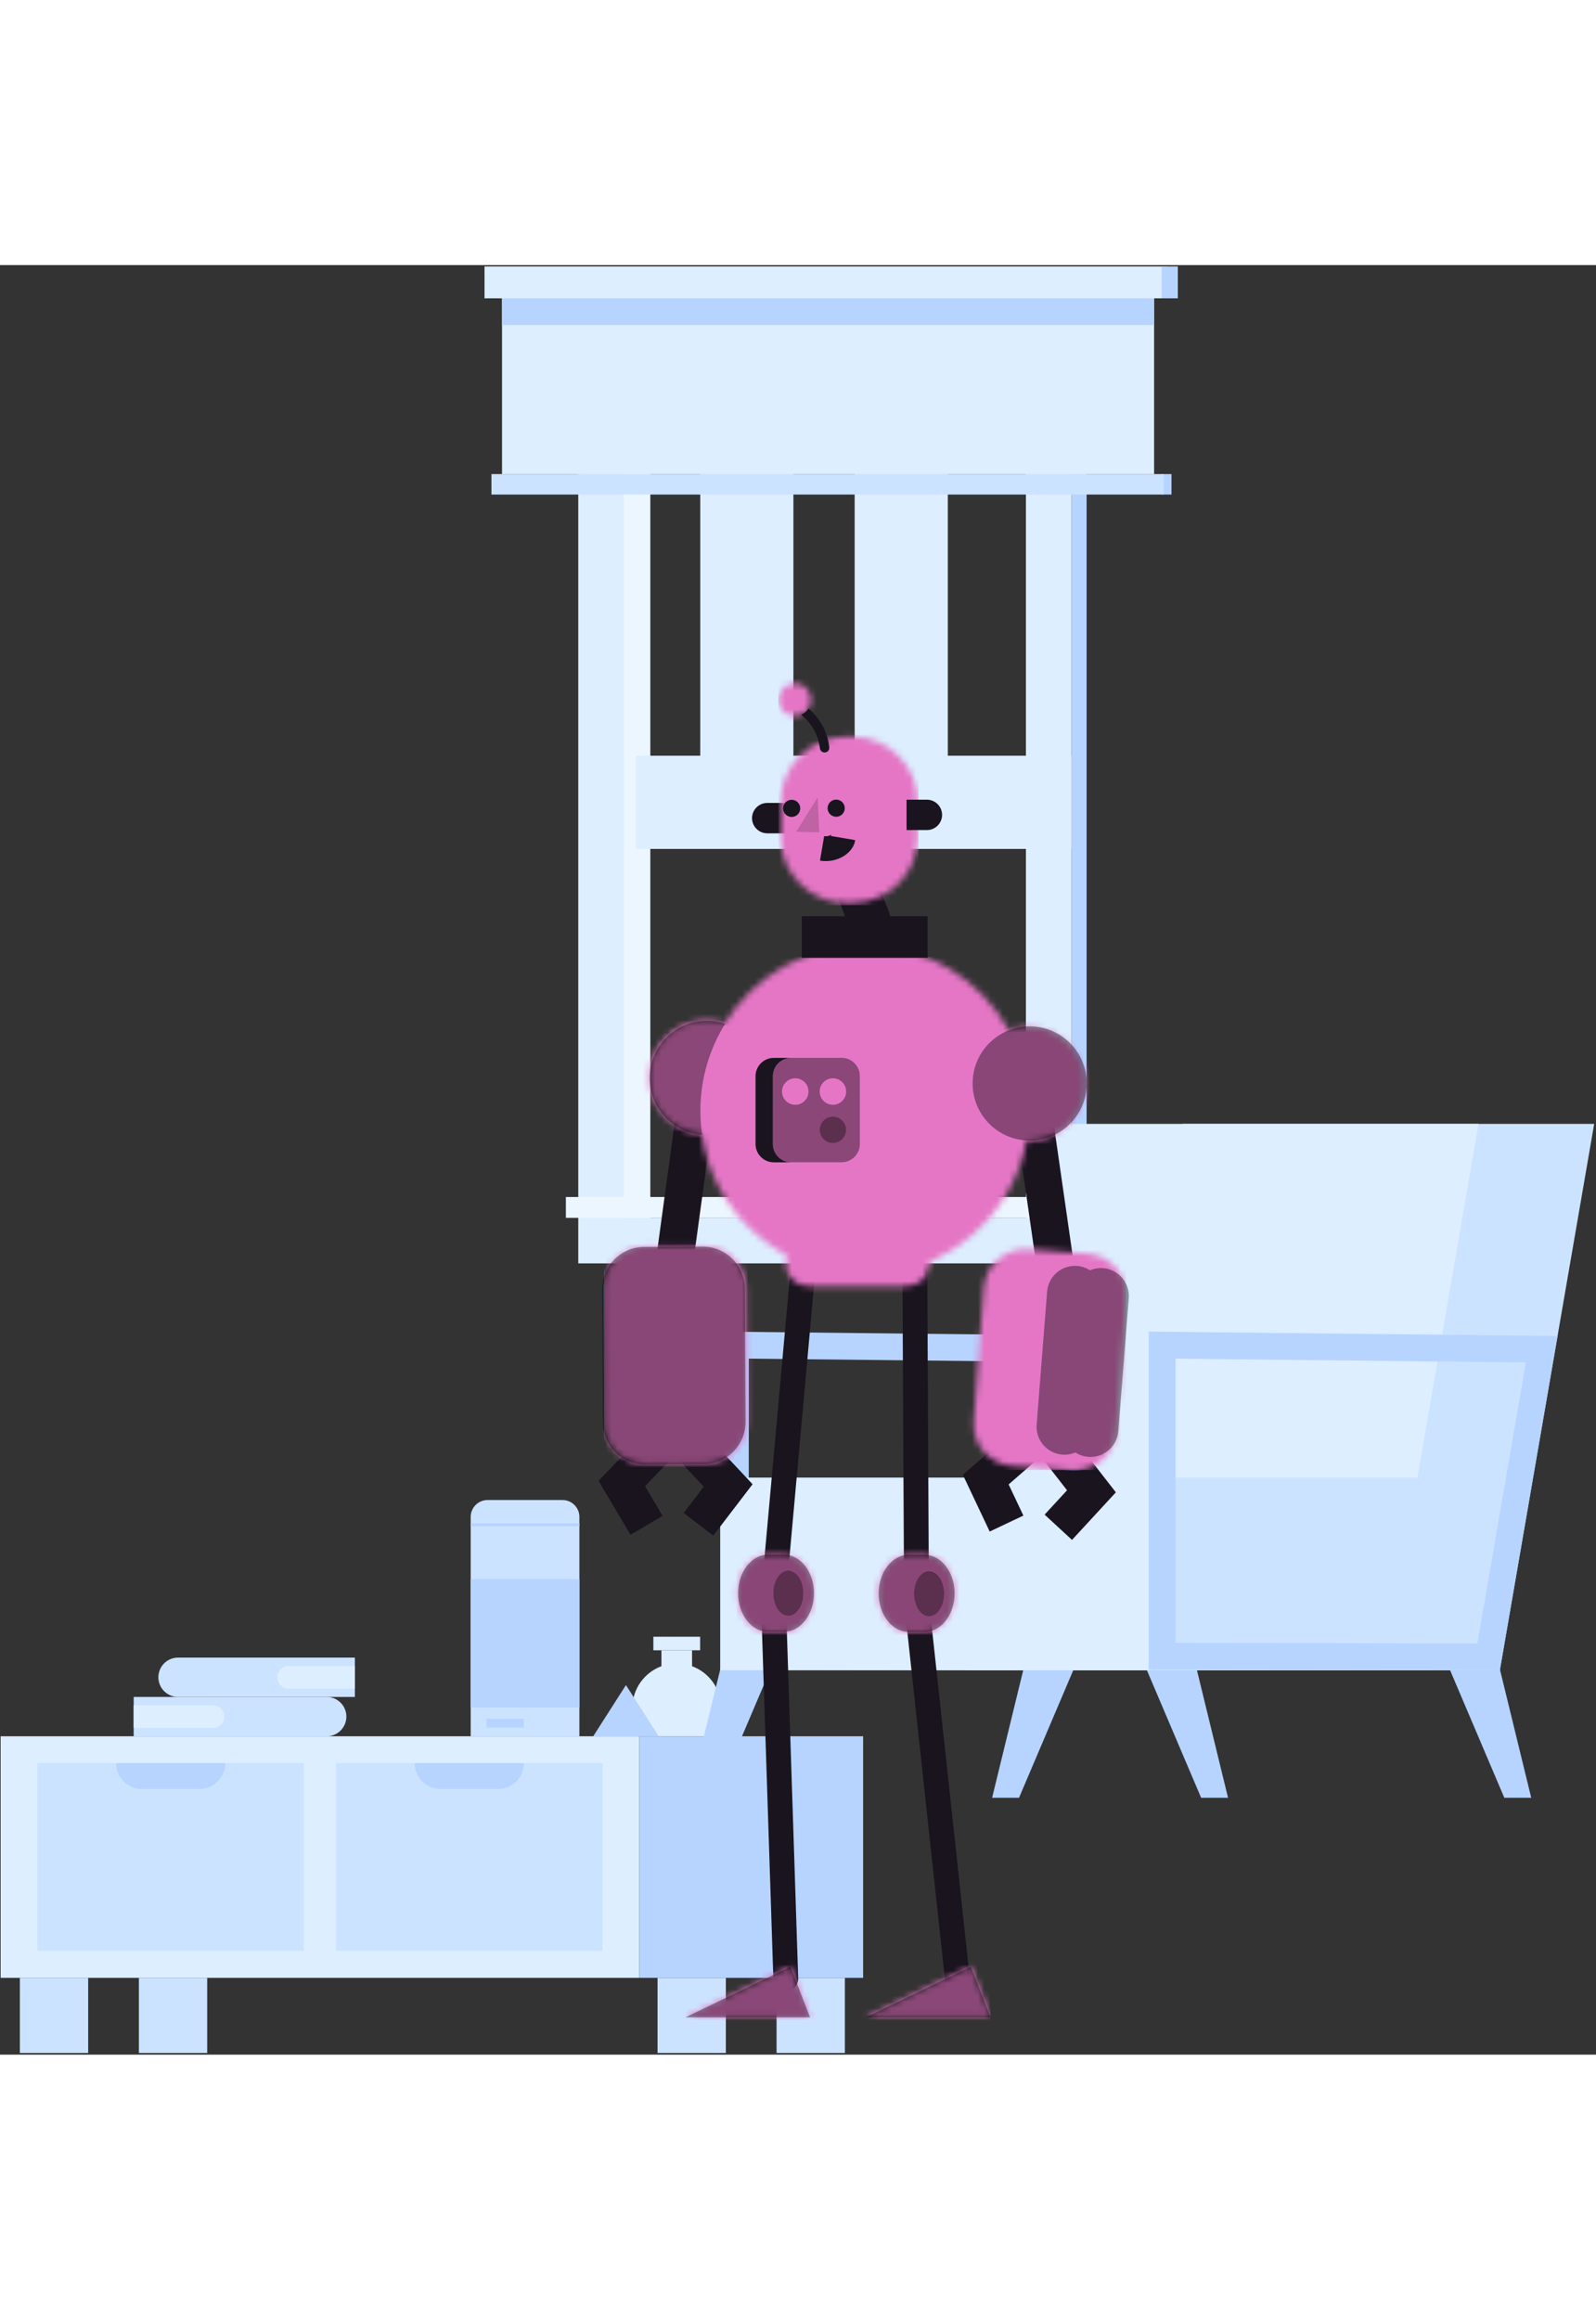 <svg width="190" height="276" viewBox="0 0 257 288" fill="none" xmlns="http://www.w3.org/2000/svg">
<rect x="0" y="0" width="257" height="288" fill="#333333" stroke="none"/>
<path fill-rule="evenodd" clip-rule="evenodd" d="M97.207 157.003H104.72V15.591H97.207V157.003Z" fill="#ECF6FF"/>
<path fill-rule="evenodd" clip-rule="evenodd" d="M172.543 160.66H174.974V12.258H172.543V160.66Z" fill="#B6D4FF"/>
<path d="M145.124 12.308V86.297" stroke="#DCEEFF" stroke-width="15"/>
<path d="M120.259 12.308V86.297" stroke="#DCEEFF" stroke-width="15"/>
<path d="M172.543 86.459H102.391" stroke="#DCEEFF" stroke-width="15"/>
<path fill-rule="evenodd" clip-rule="evenodd" d="M93.116 160.66H172.544V12.258H93.116V160.66ZM100.458 153.317H165.201V19.601H100.458V153.317Z" fill="#DCEEFF"/>
<path fill-rule="evenodd" clip-rule="evenodd" d="M91.121 153.33H174.539V149.977H91.121V153.33Z" fill="#ECF6FF"/>
<path fill-rule="evenodd" clip-rule="evenodd" d="M174.539 153.33H176.598V149.977H174.539V153.33Z" fill="#B6D4FF"/>
<path fill-rule="evenodd" clip-rule="evenodd" d="M147.839 131.992C148.537 138.06 146.266 143.245 146.266 143.245C146.266 143.245 142.863 138.591 142.164 132.523C141.466 126.455 143.737 121.27 143.737 121.27C143.737 121.27 147.14 125.924 147.839 131.992Z" fill="#D2E9FC"/>
<path fill-rule="evenodd" clip-rule="evenodd" d="M128.725 136.737C128.507 142.841 125.485 147.628 125.485 147.628C125.485 147.628 122.817 142.517 123.035 136.413C123.253 130.309 126.274 125.522 126.274 125.522C126.274 125.522 128.943 130.633 128.725 136.737Z" fill="#D2E9FC"/>
<path fill-rule="evenodd" clip-rule="evenodd" d="M146.365 136.861C149.402 142.312 149.315 147.886 149.315 147.886C149.315 147.886 144.304 144.623 141.267 139.172C138.231 133.721 138.318 128.146 138.318 128.146C138.318 128.146 143.328 131.409 146.365 136.861Z" fill="#D2E9FC"/>
<path fill-rule="evenodd" clip-rule="evenodd" d="M150.64 132.643C149.863 138.703 146.399 143.321 146.399 143.321C146.399 143.321 144.195 138.112 144.972 132.052C145.749 125.991 149.212 121.374 149.212 121.374C149.212 121.374 151.416 126.583 150.64 132.643Z" fill="#D2E9FC"/>
<path fill-rule="evenodd" clip-rule="evenodd" d="M153.169 137.023C150.668 142.692 145.99 146.335 145.99 146.335C145.99 146.335 145.367 140.789 147.868 135.12C150.368 129.452 155.046 125.808 155.046 125.808C155.046 125.808 155.669 131.355 153.169 137.023Z" fill="#D2E9FC"/>
<path fill-rule="evenodd" clip-rule="evenodd" d="M78.02 5.345H187.983V0.218H78.02V5.345Z" fill="#DCEEFF"/>
<path fill-rule="evenodd" clip-rule="evenodd" d="M187.063 5.345H189.665V0.218H187.063V5.345Z" fill="#B6D4FF"/>
<path fill-rule="evenodd" clip-rule="evenodd" d="M187.03 36.927H188.645V33.636H187.03V36.927Z" fill="#B6D4FF"/>
<path fill-rule="evenodd" clip-rule="evenodd" d="M80.841 33.636H185.842V5.345H80.841V33.636Z" fill="#DCEEFF"/>
<path fill-rule="evenodd" clip-rule="evenodd" d="M79.136 36.927H187.393V33.636H79.136V36.927Z" fill="#CCE3FF"/>
<path fill-rule="evenodd" clip-rule="evenodd" d="M80.841 9.647H185.842V5.345H80.841V9.647Z" fill="#B6D4FF"/>
<path fill-rule="evenodd" clip-rule="evenodd" d="M139.621 138.668H153.974L152.459 149.977H141.136L139.621 138.668Z" fill="#B6D4FF"/>
<path fill-rule="evenodd" clip-rule="evenodd" d="M126.783 138.341C129.291 143.692 128.804 149.147 128.804 149.147C128.804 149.147 124.249 145.926 121.741 140.575C119.233 135.224 119.72 129.769 119.72 129.769C119.72 129.769 124.274 132.99 126.783 138.341Z" fill="#D2E9FC"/>
<path fill-rule="evenodd" clip-rule="evenodd" d="M130.567 140.956C128.351 146.436 123.976 149.906 123.976 149.906C123.976 149.906 123.193 144.49 125.409 139.01C127.625 133.53 132 130.059 132 130.059C132 130.059 132.783 135.475 130.567 140.956Z" fill="#D2E9FC"/>
<path fill-rule="evenodd" clip-rule="evenodd" d="M120.729 141.246H131.81L130.64 149.977H121.899L120.729 141.246Z" fill="#B6D4FF"/>
<path fill-rule="evenodd" clip-rule="evenodd" d="M93.298 236.765H75.794V201.46C75.794 199.961 77.01 198.746 78.51 198.746H90.583C92.082 198.746 93.298 199.961 93.298 201.46V236.765Z" fill="#CCE3FF"/>
<path fill-rule="evenodd" clip-rule="evenodd" d="M116.117 232.197C116.117 233.933 115.496 235.526 114.463 236.764H103.487C102.454 235.526 101.833 233.933 101.833 232.197C101.833 228.252 105.031 225.054 108.976 225.054C112.919 225.054 116.117 228.252 116.117 232.197Z" fill="#DCEEFF"/>
<path fill-rule="evenodd" clip-rule="evenodd" d="M106.508 227.132H111.442V222.925H106.508V227.132Z" fill="#DCEEFF"/>
<path fill-rule="evenodd" clip-rule="evenodd" d="M105.209 222.925H112.74V220.744H105.209V222.925Z" fill="#DCEEFF"/>
<path fill-rule="evenodd" clip-rule="evenodd" d="M106.064 236.765H95.524L100.794 228.523L106.064 236.765Z" fill="#B6D4FF"/>
<path fill-rule="evenodd" clip-rule="evenodd" d="M75.794 232.138H93.298V211.46H75.794V232.138Z" fill="#B6D4FF"/>
<path fill-rule="evenodd" clip-rule="evenodd" d="M78.339 235.365H84.345V233.962H78.339V235.365Z" fill="#B6D4FF"/>
<path fill-rule="evenodd" clip-rule="evenodd" d="M75.794 202.974H93.298V202.501H75.794V202.974Z" fill="#B6D4FF"/>
<path d="M130.548 275.641V287.731" stroke="#CCE3FF" stroke-width="11"/>
<path d="M111.383 275.641V287.731" stroke="#CCE3FF" stroke-width="11"/>
<path d="M27.865 275.641V287.731" stroke="#CCE3FF" stroke-width="11"/>
<path d="M8.7 275.641V287.731" stroke="#CCE3FF" stroke-width="11"/>
<path fill-rule="evenodd" clip-rule="evenodd" d="M0.104 275.641H102.942V236.765H0.104V275.641Z" fill="#DCEEFF"/>
<path fill-rule="evenodd" clip-rule="evenodd" d="M6.025 271.308H48.926V241.079H6.025V271.308Z" fill="#CCE3FF"/>
<path fill-rule="evenodd" clip-rule="evenodd" d="M54.12 271.308H97.021V241.079H54.12V271.308Z" fill="#CCE3FF"/>
<path fill-rule="evenodd" clip-rule="evenodd" d="M102.943 275.641H138.988V236.765H102.943V275.641Z" fill="#B6D4FF"/>
<path fill-rule="evenodd" clip-rule="evenodd" d="M25.503 227.269V227.269C25.503 229.017 26.92 230.434 28.668 230.434H57.146V224.104H28.668C26.92 224.104 25.503 225.521 25.503 227.269Z" fill="#CCE3FF"/>
<path fill-rule="evenodd" clip-rule="evenodd" d="M44.656 227.269V227.269C44.656 228.281 45.477 229.102 46.488 229.102H57.069C57.111 229.102 57.145 229.068 57.145 229.026V225.513C57.145 225.471 57.111 225.437 57.069 225.437H46.488C45.477 225.437 44.656 226.257 44.656 227.269Z" fill="#DCEEFF"/>
<path fill-rule="evenodd" clip-rule="evenodd" d="M21.528 230.434V236.765H52.611C54.359 236.765 55.776 235.348 55.776 233.6C55.776 231.852 54.359 230.434 52.611 230.434H21.528Z" fill="#CCE3FF"/>
<path fill-rule="evenodd" clip-rule="evenodd" d="M21.528 231.785V235.415H34.308C35.311 235.415 36.123 234.602 36.123 233.6C36.123 232.597 35.311 231.785 34.308 231.785H21.528Z" fill="#DCEEFF"/>
<path fill-rule="evenodd" clip-rule="evenodd" d="M36.273 241.079C36.273 243.388 34.401 245.26 32.092 245.26H22.859C20.55 245.26 18.678 243.388 18.678 241.079H36.273Z" fill="#B6D4FF"/>
<path fill-rule="evenodd" clip-rule="evenodd" d="M84.368 241.079C84.368 243.388 82.496 245.26 80.187 245.26H70.955C68.645 245.26 66.773 243.388 66.773 241.079H84.368Z" fill="#B6D4FF"/>
<path fill-rule="evenodd" clip-rule="evenodd" d="M232.68 224.203L242.237 246.663H246.57L240.821 223.102L232.68 224.203Z" fill="#B6D4FF"/>
<path fill-rule="evenodd" clip-rule="evenodd" d="M183.859 224.203L193.415 246.663H197.749L192 223.102L183.859 224.203Z" fill="#B6D4FF"/>
<path fill-rule="evenodd" clip-rule="evenodd" d="M110.937 246.663H115.27L124.827 224.203L116.686 223.102L110.937 246.663Z" fill="#B6D4FF"/>
<path fill-rule="evenodd" clip-rule="evenodd" d="M159.757 246.663H164.091L173.648 224.203L165.507 223.102L159.757 246.663Z" fill="#B6D4FF"/>
<path fill-rule="evenodd" clip-rule="evenodd" d="M116.266 171.641V226.023L172.784 226.144L182.078 172.348L116.266 171.641ZM120.57 175.992L176.976 176.598L169.16 221.832L120.57 221.728V175.992Z" fill="#B6D4FF"/>
<path fill-rule="evenodd" clip-rule="evenodd" d="M190.432 138.213L175.24 226.144H241.515L256.707 138.213H190.432Z" fill="#CCE3FF"/>
<path fill-rule="evenodd" clip-rule="evenodd" d="M172.61 138.213L157.417 226.144H222.889L238.081 138.213H172.61Z" fill="#DCEEFF"/>
<path fill-rule="evenodd" clip-rule="evenodd" d="M156.376 226.144H234.311C238.289 226.144 241.515 222.918 241.515 218.939V202.335C241.515 198.356 238.289 195.131 234.311 195.131H156.376C152.397 195.131 149.172 198.356 149.172 202.335V218.939C149.172 222.918 152.397 226.144 156.376 226.144Z" fill="#CCE3FF"/>
<path fill-rule="evenodd" clip-rule="evenodd" d="M115.973 226.144H184.997V195.131H115.973V226.144Z" fill="#DCEEFF"/>
<path fill-rule="evenodd" clip-rule="evenodd" d="M184.997 171.641V226.023L241.515 226.144L250.81 172.348L184.997 171.641ZM189.302 175.992L245.707 176.598L237.892 221.832L189.302 221.728V175.992Z" fill="#B6D4FF"/>
<path d="M129.196 162.859L124.636 213.273" stroke="#19141E" stroke-width="4" stroke-linecap="round"/>
<path d="M124.635 217.826L126.532 275.781" stroke="#19141E" stroke-width="4" stroke-linecap="round"/>
<path d="M147.321 162.491L147.572 212.778" stroke="#19141E" stroke-width="4" stroke-linecap="round"/>
<path d="M147.572 214.929L154.338 277.411" stroke="#19141E" stroke-width="4" stroke-linecap="round"/>
<mask id="mask0" mask-type="alpha" maskUnits="userSpaceOnUse" x="110" y="157" width="50" height="125">
<path d="M146.346 207.568C146.334 207.568 146.323 207.568 146.311 207.568C143.636 207.568 141.467 210.348 141.467 213.777C141.467 217.207 143.636 219.986 146.311 219.987L148.975 219.987V219.984C151.589 219.895 153.687 217.15 153.687 213.777C153.687 210.404 151.589 207.66 148.975 207.57V207.568H148.877C148.866 207.568 148.855 207.568 148.843 207.568C148.832 207.568 148.82 207.568 148.809 207.568H146.346ZM123.663 207.568C123.652 207.568 123.64 207.568 123.629 207.568C120.954 207.568 118.785 210.348 118.785 213.777C118.785 217.207 120.954 219.987 123.629 219.987L126.293 219.987V219.984C128.907 219.894 131.005 217.15 131.005 213.777C131.005 210.405 128.907 207.66 126.293 207.57V207.568H126.195C126.183 207.568 126.172 207.568 126.161 207.568C126.149 207.568 126.138 207.568 126.126 207.568H123.663ZM146.074 164.3C148.026 164.3 149.623 162.698 149.623 160.74C149.623 158.783 148.026 157.181 146.074 157.181H130.081C128.129 157.181 126.532 158.783 126.532 160.74C126.532 162.698 128.129 164.3 130.081 164.3H146.074ZM139.413 281.945H159.499L156.325 273.795L139.413 281.945ZM110.362 281.945H130.448L127.275 273.795L110.362 281.945Z" fill="white"/>
</mask>
<g mask="url(#mask0)">
<path d="M146.346 207.568C146.334 207.568 146.323 207.568 146.311 207.568C143.636 207.568 141.467 210.348 141.467 213.777C141.467 217.207 143.636 219.986 146.311 219.987L148.975 219.987V219.984C151.589 219.895 153.687 217.15 153.687 213.777C153.687 210.404 151.589 207.66 148.975 207.57V207.568H148.877C148.866 207.568 148.855 207.568 148.843 207.568C148.832 207.568 148.82 207.568 148.809 207.568H146.346ZM123.663 207.568C123.652 207.568 123.64 207.568 123.629 207.568C120.954 207.568 118.785 210.348 118.785 213.777C118.785 217.207 120.954 219.987 123.629 219.987L126.293 219.987V219.984C128.907 219.894 131.005 217.15 131.005 213.777C131.005 210.405 128.907 207.66 126.293 207.57V207.568H126.195C126.183 207.568 126.172 207.568 126.161 207.568C126.149 207.568 126.138 207.568 126.126 207.568H123.663ZM146.074 164.3C148.026 164.3 149.623 162.698 149.623 160.74C149.623 158.783 148.026 157.181 146.074 157.181H130.081C128.129 157.181 126.532 158.783 126.532 160.74C126.532 162.698 128.129 164.3 130.081 164.3H146.074ZM139.413 281.945H159.499L156.325 273.795L139.413 281.945ZM110.362 281.945H130.448L127.275 273.795L110.362 281.945Z" fill="#6CA1FF"/>
<path d="M110.378 156.927H159.499V285.554H110.378V156.927Z" fill="#E576C6"/>
</g>
<path opacity="0.403" fill-rule="evenodd" clip-rule="evenodd" d="M126.361 219.948C128.975 219.858 131.073 217.114 131.073 213.741C131.073 210.368 128.975 207.624 126.361 207.534V207.532H126.263C126.251 207.532 126.24 207.532 126.228 207.532C126.217 207.532 126.206 207.532 126.194 207.532H123.731C123.72 207.532 123.708 207.532 123.697 207.532C121.022 207.532 118.853 210.312 118.853 213.741C118.853 217.171 121.022 219.95 123.697 219.95L126.361 219.951V219.948ZM129.405 213.741C129.405 215.749 128.321 217.376 126.983 217.376C125.645 217.376 124.561 215.749 124.561 213.741C124.561 211.733 125.645 210.106 126.983 210.106C128.321 210.106 129.405 211.733 129.405 213.741ZM149.001 219.973C151.615 219.884 153.713 217.139 153.713 213.766C153.713 210.394 151.615 207.649 149.001 207.559V207.557H148.903C148.892 207.557 148.88 207.557 148.869 207.557C148.857 207.557 148.846 207.557 148.835 207.557H146.371C146.36 207.557 146.349 207.557 146.337 207.557C143.662 207.557 141.493 210.337 141.493 213.766C141.493 217.196 143.662 219.975 146.337 219.976L149.001 219.976V219.973ZM152.046 213.766C152.046 215.774 150.961 217.401 149.624 217.401C148.286 217.401 147.202 215.774 147.202 213.766C147.202 211.759 148.286 210.131 149.624 210.131C150.961 210.131 152.046 211.759 152.046 213.766Z" fill="black"/>
<path opacity="0.603" fill-rule="evenodd" clip-rule="evenodd" d="M152.04 213.79C152.04 215.798 150.956 217.425 149.618 217.425C148.28 217.425 147.196 215.798 147.196 213.79C147.196 211.783 148.28 210.155 149.618 210.155C150.956 210.155 152.04 211.783 152.04 213.79Z" fill="black"/>
<path opacity="0.604" fill-rule="evenodd" clip-rule="evenodd" d="M129.387 213.74C129.387 215.747 128.303 217.375 126.965 217.375C125.627 217.375 124.543 215.747 124.543 213.74C124.543 211.732 125.627 210.105 126.965 210.105C128.303 210.105 129.387 211.732 129.387 213.74Z" fill="black"/>
<path opacity="0.396" fill-rule="evenodd" clip-rule="evenodd" d="M139.413 282H159.499L156.325 273.85L139.413 282Z" fill="black"/>
<path opacity="0.396" fill-rule="evenodd" clip-rule="evenodd" d="M110.362 282H130.448L127.274 273.85L110.362 282Z" fill="black"/>
<path d="M170.418 203.128L175.754 197.342L168.018 187.399L158.731 195.457L162.08 202.531" stroke="#19141E" stroke-width="6"/>
<path d="M112.472 202.651L117.255 196.4L108.64 187.209L100.13 196.083L104.114 202.821" stroke="#19141E" stroke-width="6"/>
<path d="M108.545 160.926L112.38 132.811" stroke="#19141E" stroke-width="6" stroke-linecap="round"/>
<path d="M169.791 160.07L165.748 131.984" stroke="#19141E" stroke-width="6" stroke-linecap="round"/>
<path fill-rule="evenodd" clip-rule="evenodd" d="M124.607 144.396H135.524C137.151 144.396 138.47 143.078 138.47 141.451V130.533C138.47 128.907 137.151 127.588 135.524 127.588H124.607C122.98 127.588 121.662 128.907 121.662 130.533V141.451C121.662 143.078 122.98 144.396 124.607 144.396Z" fill="#19141E"/>
<path fill-rule="evenodd" clip-rule="evenodd" d="M127.392 144.396H135.524C137.151 144.396 138.47 143.078 138.47 141.451V130.533C138.47 128.907 137.151 127.588 135.524 127.588H127.392C125.766 127.588 124.447 128.907 124.447 130.533V141.451C124.447 143.078 125.766 144.396 127.392 144.396Z" fill="#405FD3"/>
<mask id="mask1" mask-type="alpha" maskUnits="userSpaceOnUse" x="97" y="109" width="85" height="85">
<path d="M165.302 140.966C165.379 140.968 165.456 140.969 165.533 140.969C170.607 140.969 174.721 136.855 174.721 131.781C174.721 126.706 170.607 122.592 165.533 122.592C164.449 122.592 163.409 122.78 162.443 123.124C157.915 114.977 149.222 109.464 139.24 109.464C129.719 109.464 121.369 114.48 116.689 122.014C115.761 121.699 114.766 121.528 113.732 121.528C108.657 121.528 104.543 125.642 104.543 130.717C104.543 135.543 108.264 139.5 112.994 139.876C114.873 152.686 125.908 162.52 139.24 162.52C152.191 162.52 162.974 153.24 165.302 140.966ZM181.307 166.339C181.586 162.605 178.784 159.352 175.05 159.073L165.669 158.374C161.935 158.095 158.682 160.896 158.403 164.63L156.807 186.015C156.529 189.749 159.33 193.002 163.064 193.28L172.446 193.981C176.18 194.259 179.433 191.458 179.711 187.724L181.307 166.339ZM120.123 164.658C120.104 160.913 117.052 157.894 113.307 157.914L103.9 157.964C100.156 157.984 97.136 161.036 97.156 164.78L97.27 186.223C97.29 189.968 100.342 192.987 104.086 192.967L113.494 192.917C117.238 192.897 120.258 189.846 120.238 186.101L120.123 164.658Z" fill="white"/>
</mask>
<g mask="url(#mask1)">
<path d="M165.302 140.966C165.379 140.968 165.456 140.969 165.533 140.969C170.607 140.969 174.721 136.855 174.721 131.781C174.721 126.706 170.607 122.592 165.533 122.592C164.449 122.592 163.409 122.78 162.443 123.124C157.915 114.977 149.222 109.464 139.24 109.464C129.719 109.464 121.369 114.48 116.689 122.014C115.761 121.699 114.766 121.528 113.732 121.528C108.657 121.528 104.543 125.642 104.543 130.717C104.543 135.543 108.264 139.5 112.994 139.876C114.873 152.686 125.908 162.52 139.24 162.52C152.191 162.52 162.974 153.24 165.302 140.966ZM181.307 166.339C181.586 162.605 178.784 159.352 175.05 159.073L165.669 158.374C161.935 158.095 158.682 160.896 158.403 164.63L156.807 186.015C156.529 189.749 159.33 193.002 163.064 193.28L172.446 193.981C176.18 194.259 179.433 191.458 179.711 187.724L181.307 166.339ZM120.123 164.658C120.104 160.913 117.052 157.894 113.307 157.914L103.9 157.964C100.156 157.984 97.136 161.036 97.156 164.78L97.27 186.223C97.29 189.968 100.342 192.987 104.086 192.967L113.494 192.917C117.238 192.897 120.258 189.846 120.238 186.101L120.123 164.658Z" fill="#6CA1FF"/>
<path d="M97.263 111.373H181.326V193.917H97.263V111.373Z" fill="#E576C6"/>
</g>
<path fill-rule="evenodd" clip-rule="evenodd" d="M149.37 111.49H129.11V104.79H149.37V111.49Z" fill="#19141E"/>
<path fill-rule="evenodd" clip-rule="evenodd" d="M127.392 144.396C125.766 144.396 124.447 143.078 124.447 141.451V130.533C124.447 128.907 125.766 127.588 127.392 127.588H124.607C122.98 127.588 121.662 128.907 121.662 130.533V141.451C121.662 143.078 122.98 144.396 124.607 144.396H127.392Z" fill="#19141E"/>
<path opacity="0.402" fill-rule="evenodd" clip-rule="evenodd" d="M177.275 165.915L175.591 187.306L177.275 165.915ZM173.1 165.558L171.416 186.949L173.1 165.558Z" stroke="black" stroke-width="9" stroke-linecap="round" stroke-linejoin="round"/>
<path opacity="0.398" fill-rule="evenodd" clip-rule="evenodd" d="M127.381 144.386H135.513C137.14 144.386 138.459 143.067 138.459 141.441V130.523C138.459 128.897 137.14 127.578 135.513 127.578H127.381C125.755 127.578 124.436 128.897 124.436 130.523V141.441C124.436 143.067 125.755 144.386 127.381 144.386ZM134.122 135.137C132.944 135.137 131.988 134.182 131.988 133.003C131.988 131.825 132.944 130.87 134.122 130.87C135.301 130.87 136.256 131.825 136.256 133.003C136.256 134.182 135.301 135.137 134.122 135.137ZM128.058 135.137C126.88 135.137 125.924 134.182 125.924 133.003C125.924 131.825 126.88 130.87 128.058 130.87C129.237 130.87 130.192 131.825 130.192 133.003C130.192 134.182 129.237 135.137 128.058 135.137ZM134.122 141.305C132.944 141.305 131.988 140.349 131.988 139.171C131.988 137.992 132.944 137.037 134.122 137.037C135.301 137.037 136.256 137.992 136.256 139.171C136.256 140.349 135.301 141.305 134.122 141.305Z" fill="black"/>
<path opacity="0.404" fill-rule="evenodd" clip-rule="evenodd" d="M174.996 131.703C174.996 136.777 170.882 140.891 165.808 140.891C160.733 140.891 156.619 136.777 156.619 131.703C156.619 126.628 160.733 122.514 165.808 122.514C170.882 122.514 174.996 126.628 174.996 131.703Z" fill="black"/>
<path opacity="0.399" fill-rule="evenodd" clip-rule="evenodd" d="M119.937 164.706L120.051 186.15C120.071 189.894 117.052 192.946 113.307 192.966L103.9 193.016C100.156 193.036 97.104 190.016 97.084 186.272L96.97 164.828C96.95 161.084 99.969 158.032 103.714 158.012L113.121 157.962C116.865 157.942 119.917 160.962 119.937 164.706Z" fill="black"/>
<path opacity="0.398" fill-rule="evenodd" clip-rule="evenodd" d="M116.76 122.114C115.832 121.799 114.837 121.628 113.802 121.628C108.727 121.628 104.613 125.742 104.613 130.817C104.613 135.643 108.335 139.6 113.065 139.976C112.879 138.708 112.783 137.412 112.783 136.092C112.783 130.963 114.239 126.173 116.76 122.114Z" fill="black"/>
<path opacity="0.598" fill-rule="evenodd" clip-rule="evenodd" d="M134.123 141.303C132.944 141.303 131.989 140.348 131.989 139.169C131.989 137.99 132.944 137.035 134.123 137.035C135.301 137.035 136.256 137.99 136.256 139.169C136.256 140.348 135.301 141.303 134.123 141.303Z" fill="black"/>
<path fill-rule="evenodd" clip-rule="evenodd" d="M126.924 91.448H123.543C122.199 91.448 121.099 90.348 121.099 89.004C121.099 87.66 122.199 86.559 123.543 86.559H126.924C128.268 86.559 129.368 87.66 129.368 89.004C129.368 90.348 128.268 91.448 126.924 91.448Z" fill="#19141E"/>
<path d="M140.141 96.068C139.631 94.687 137.695 93.871 135.818 94.247C133.94 94.622 132.832 96.046 133.342 97.428L135.916 104.396C136.427 105.778 136.598 106.174 138.915 106.174C139.896 106.174 141.391 106.174 142.237 106.174C143.448 106.174 143.819 105.391 142.716 103.037L140.141 96.068Z" fill="#19141E"/>
<mask id="mask2" mask-type="alpha" maskUnits="userSpaceOnUse" x="125" y="67" width="23" height="36">
<path d="M137.245 102.648C143.041 102.648 147.782 97.906 147.782 92.111V86.423C147.782 80.628 143.041 75.886 137.245 75.886H136.232C130.437 75.886 125.695 80.628 125.695 86.423V92.111C125.695 97.906 130.437 102.648 136.232 102.648H137.245ZM130.603 69.945C130.603 68.493 129.426 67.316 127.974 67.316C126.522 67.316 125.344 68.493 125.344 69.945C125.344 71.398 126.522 72.575 127.974 72.575C129.426 72.575 130.603 71.398 130.603 69.945Z" fill="white"/>
</mask>
<g mask="url(#mask2)">
<path d="M137.245 102.648C143.041 102.648 147.782 97.906 147.782 92.111V86.423C147.782 80.628 143.041 75.886 137.245 75.886H136.232C130.437 75.886 125.695 80.628 125.695 86.423V92.111C125.695 97.906 130.437 102.648 136.232 102.648H137.245ZM130.603 69.945C130.603 68.493 129.426 67.316 127.974 67.316C126.522 67.316 125.344 68.493 125.344 69.945C125.344 71.398 126.522 72.575 127.974 72.575C129.426 72.575 130.603 71.398 130.603 69.945Z" fill="#6CA1FF"/>
<path d="M125.368 66.556H147.903V103.017H125.368V66.556Z" fill="#E576C6"/>
</g>
<path d="M129.031 72.354C130.755 73.855 131.736 75.515 132.032 77.776C132.087 78.192 132.468 78.486 132.884 78.431C133.3 78.377 133.593 77.995 133.538 77.579C133.198 74.975 132.08 73.046 130.195 71.355C129.916 71.793 129.511 72.143 129.031 72.354Z" fill="#19141E"/>
<path fill-rule="evenodd" clip-rule="evenodd" d="M133.289 87.162C133.156 87.913 133.657 88.629 134.408 88.762C135.159 88.894 135.875 88.394 136.008 87.642C136.141 86.892 135.64 86.175 134.889 86.043C134.138 85.91 133.421 86.411 133.289 87.162Z" fill="#19141E"/>
<path fill-rule="evenodd" clip-rule="evenodd" d="M126.121 87.192C125.988 87.942 126.49 88.659 127.24 88.791C127.991 88.924 128.707 88.423 128.84 87.672C128.973 86.921 128.472 86.205 127.721 86.072C126.97 85.939 126.254 86.441 126.121 87.192Z" fill="#19141E"/>
<g opacity="0.404">
<path opacity="0.404" fill-rule="evenodd" clip-rule="evenodd" d="M131.668 85.671L128.184 91.2L131.935 91.29L131.668 85.671Z" fill="black"/>
</g>
<path fill-rule="evenodd" clip-rule="evenodd" d="M149.257 90.925H145.978V86.036H149.257C150.602 86.036 151.702 87.136 151.702 88.481C151.702 89.825 150.602 90.925 149.257 90.925Z" fill="#19141E"/>
<path d="M132.377 93.869C134.036 94.15 135.587 93.203 135.755 92.21" stroke="#19141E" stroke-width="4"/>
</svg>
